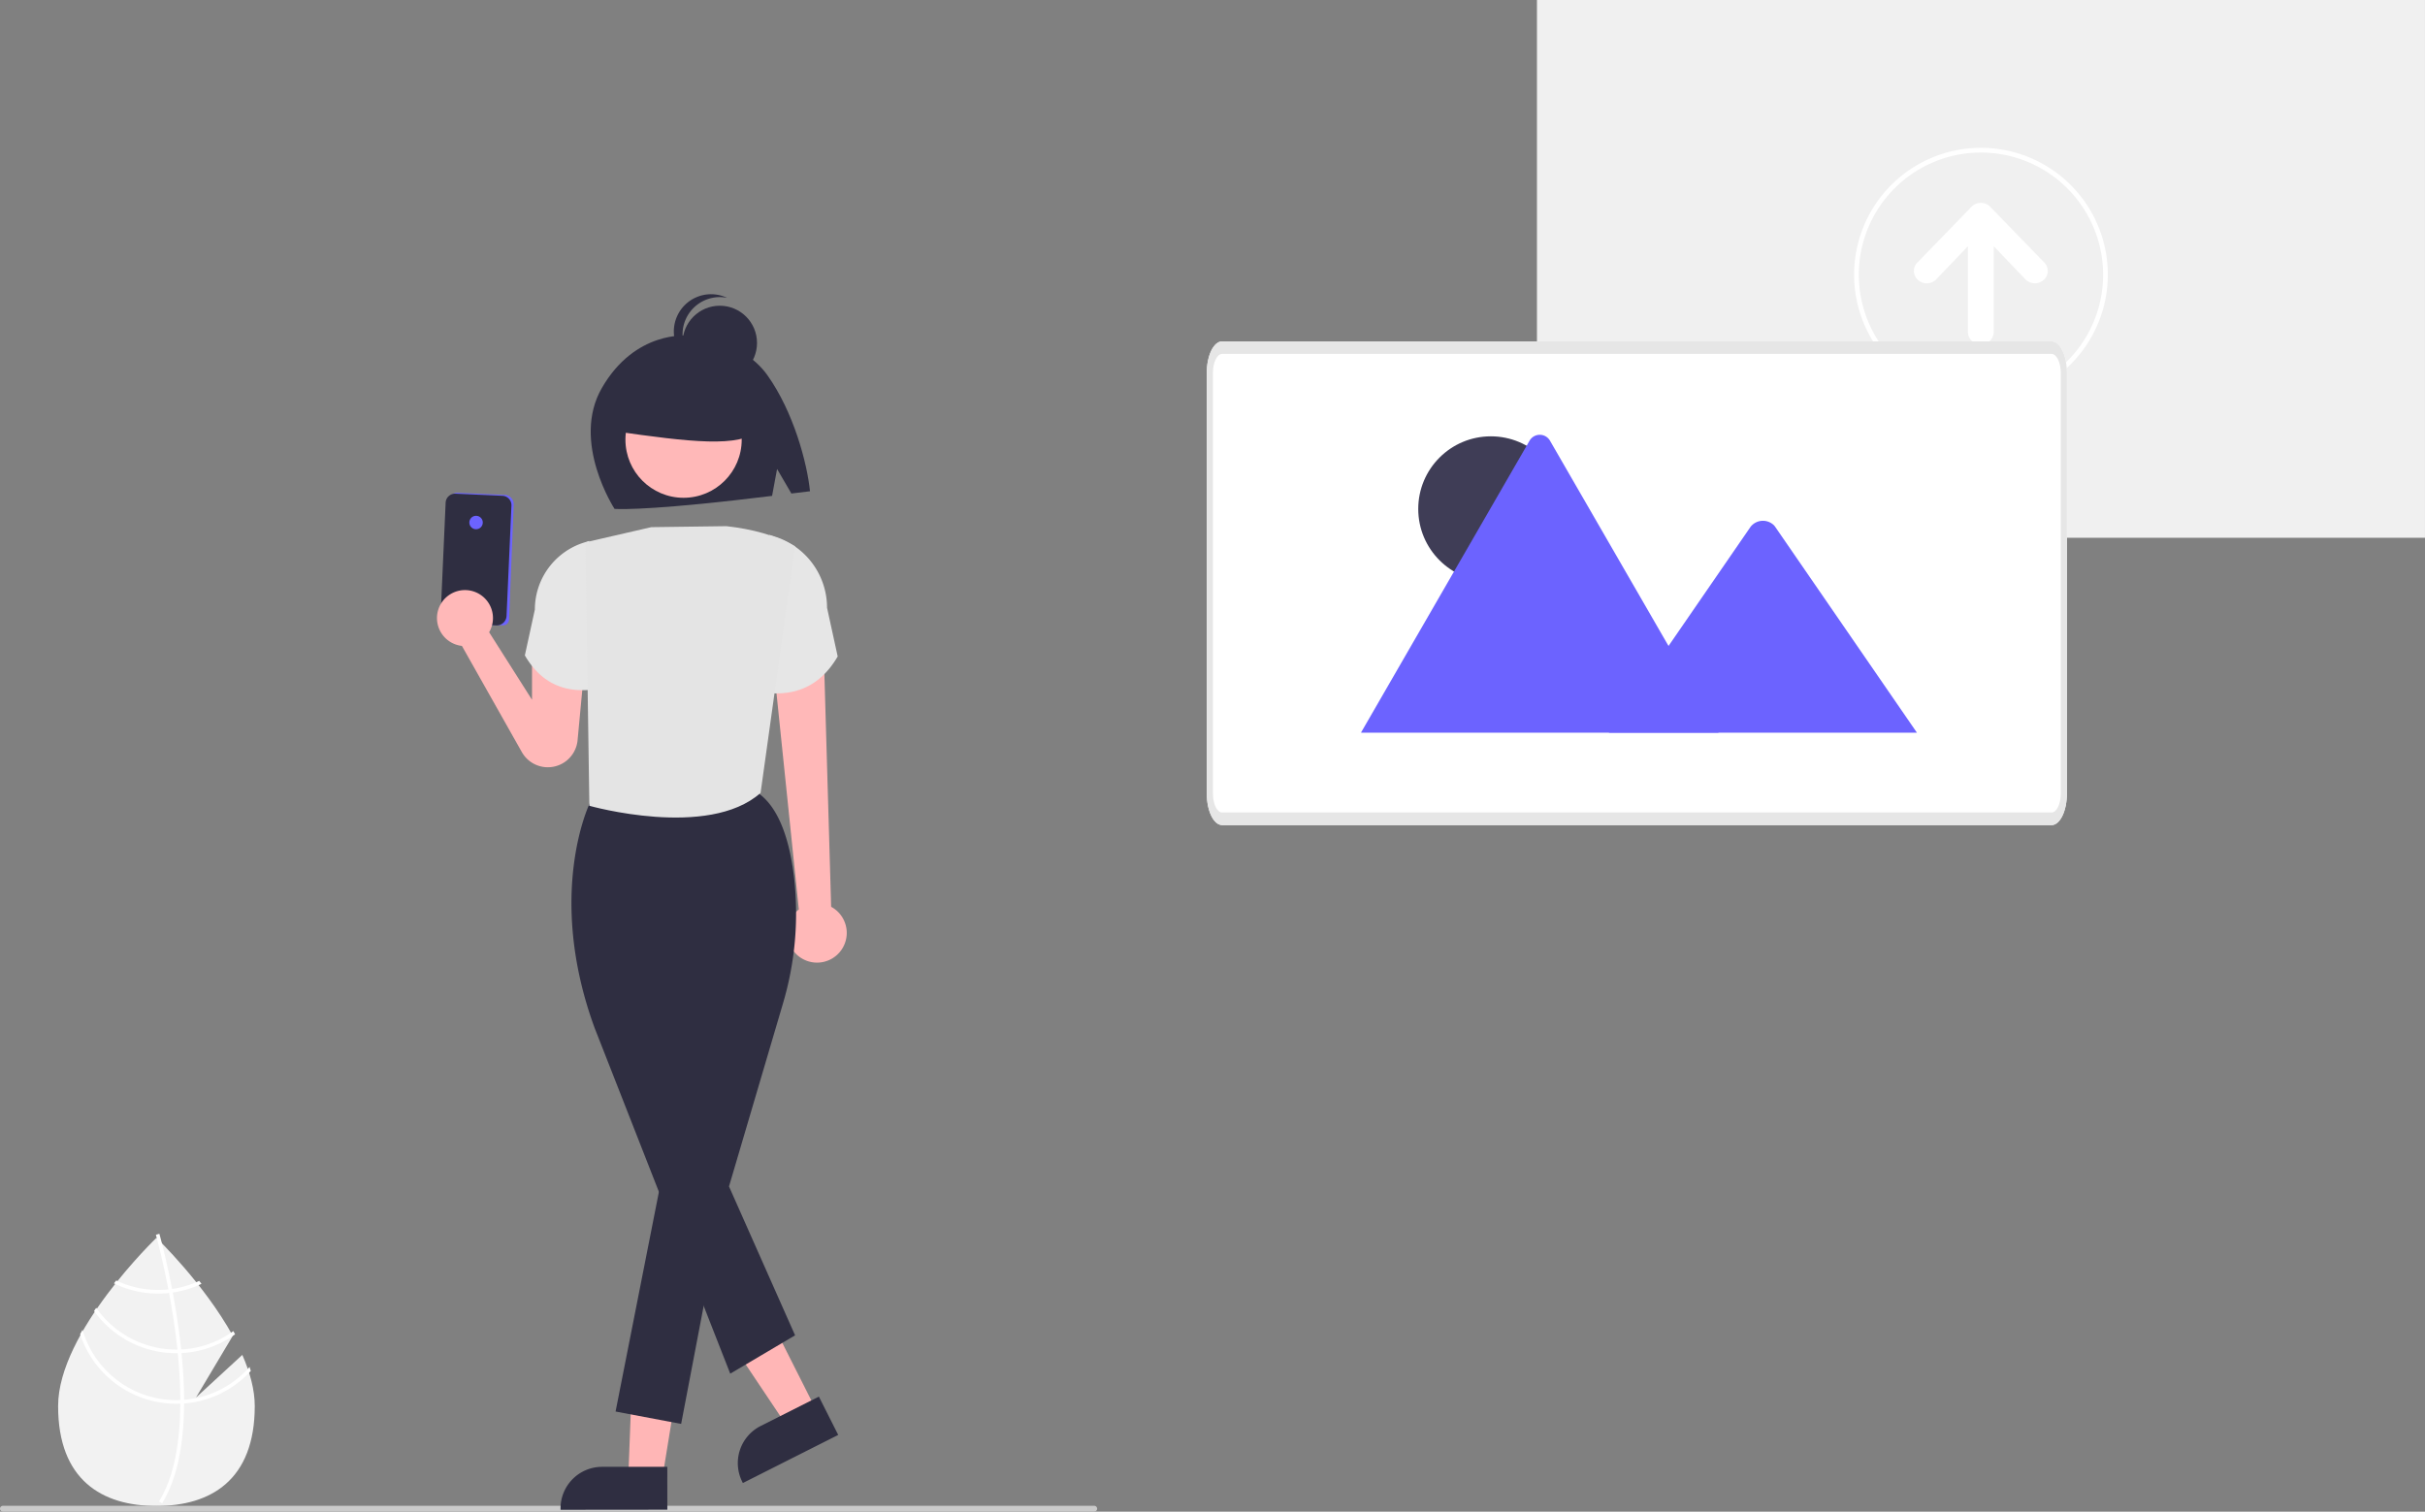 <?xml version="1.0" encoding="UTF-8" standalone="no"?>
<svg
   id="a1212bf3-9185-42b2-b4ae-71da1a4f72e3"
   data-name="Layer 1"
   width="137mm"
   height="85.417mm"
   viewBox="0 0 517.795 322.834"
   version="1.1"
   sodipodi:docname="pic1.svg"
   inkscape:version="1.1 (c4e8f9e, 2021-05-24)"
   xmlns:inkscape="http://www.inkscape.org/namespaces/inkscape"
   xmlns:sodipodi="http://sodipodi.sourceforge.net/DTD/sodipodi-0.dtd"
   xmlns="http://www.w3.org/2000/svg"
   xmlns:svg="http://www.w3.org/2000/svg">
  <rect x="0" y="0" width="517.795" height="322.834" fill="#808080" stroke="none"/>
  <defs
     id="defs82" />
  <sodipodi:namedview
     id="namedview80"
     pagecolor="#505050"
     bordercolor="#eeeeee"
     borderopacity="1"
     inkscape:pageshadow="0"
     inkscape:pageopacity="0"
     inkscape:pagecheckerboard="0"
     showgrid="false"
     inkscape:zoom="3.0328754"
     inkscape:cx="32.47743"
     inkscape:cy="13.848244"
     inkscape:window-width="1366"
     inkscape:window-height="707"
     inkscape:window-x="0"
     inkscape:window-y="0"
     inkscape:window-maximized="1"
     inkscape:current-layer="a1212bf3-9185-42b2-b4ae-71da1a4f72e3"
     units="mm"
     inkscape:document-units="mm" />
  <g
     id="g278"
     transform="matrix(5.889,0,0,5.889,1.1615275e-5,-3234.431)">
    <path
       d="m 8.785,598.366 -1.678,1.545 1.334,-2.238 c -1.051,-1.905 -2.769,-3.552 -2.769,-3.552 0,0 -3.565,3.416 -3.565,6.101 0,2.685 1.596,3.622 3.565,3.622 1.969,0 3.565,-0.937 3.565,-3.622 -3.1e-6,-0.598 -0.177,-1.231 -0.451,-1.856 z"
       fill="#f2f2f2"
       id="path9"
       style="stroke-width:0.104" />
    <path
       d="m 6.675,599.995 v 0.132 c -0.008,1.538 -0.267,2.739 -0.776,3.584 -0.007,0.012 -0.015,0.024 -0.022,0.037 l -0.057,-0.035 -0.054,-0.034 c 0.565,-0.913 0.765,-2.203 0.772,-3.544 6.232e-4,-0.043 0.001,-0.087 6.232e-4,-0.131 -0.002,-0.568 -0.037,-1.143 -0.092,-1.701 -0.004,-0.043 -0.009,-0.087 -0.013,-0.131 -0.077,-0.736 -0.189,-1.44 -0.303,-2.051 -0.008,-0.043 -0.016,-0.086 -0.025,-0.129 -0.197,-1.034 -0.398,-1.783 -0.444,-1.948 -0.005,-0.02 -0.009,-0.031 -0.009,-0.034 l 0.062,-0.018 6.232e-4,-6.2e-4 0.063,-0.018 c 6.232e-4,0.003 0.012,0.04 0.03,0.109 0.07,0.259 0.252,0.964 0.431,1.893 0.008,0.042 0.016,0.085 0.024,0.128 0.093,0.496 0.184,1.05 0.256,1.632 q 0.028,0.219 0.049,0.432 c 0.005,0.044 0.01,0.088 0.014,0.131 q 0.09,0.905 0.094,1.696 z"
       fill="#ffffff"
       id="path11"
       style="stroke-width:0.104" />
    <path
       d="m 6.238,595.975 c -0.044,0.006 -0.088,0.012 -0.134,0.016 a 3.614,3.614 0 0 1 -0.37,0.019 3.516,3.516 0 0 1 -1.52,-0.343 c -0.028,0.035 -0.055,0.069 -0.083,0.105 a 3.646,3.646 0 0 0 1.603,0.37 3.74,3.74 0 0 0 0.394,-0.021 c 0.045,-0.005 0.089,-0.011 0.133,-0.017 a 3.615,3.615 0 0 0 1.045,-0.316 q -0.042,-0.054 -0.083,-0.106 a 3.504,3.504 0 0 1 -0.987,0.294 z"
       fill="#ffffff"
       id="path13"
       style="stroke-width:0.104" />
    <path
       d="m 6.568,598.168 q -0.068,0.004 -0.136,0.004 c -0.014,6.2e-4 -0.028,6.2e-4 -0.042,6.2e-4 a 3.535,3.535 0 0 1 -2.901,-1.515 c -0.026,0.039 -0.052,0.077 -0.078,0.117 a 3.666,3.666 0 0 0 2.979,1.53 c 0.018,0 0.037,0 0.055,-6.2e-4 0.046,-6.2e-4 0.091,-0.002 0.136,-0.004 a 3.646,3.646 0 0 0 1.943,-0.681 c -0.021,-0.039 -0.042,-0.077 -0.064,-0.116 a 3.51,3.51 0 0 1 -1.893,0.666 z"
       fill="#ffffff"
       id="path15"
       style="stroke-width:0.104" />
    <path
       d="m 6.675,599.995 c -0.046,0.004 -0.092,0.007 -0.138,0.009 -0.049,0.002 -0.098,0.003 -0.147,0.003 A 3.544,3.544 0 0 1 2.992,597.457 c -0.029,0.053 -0.059,0.105 -0.087,0.159 a 3.674,3.674 0 0 0 3.485,2.522 c 0.049,0 0.098,-6.2e-4 0.147,-0.003 0.047,-0.001 0.092,-0.004 0.138,-0.007 a 3.663,3.663 0 0 0 2.418,-1.18 c -0.014,-0.049 -0.029,-0.096 -0.045,-0.145 a 3.533,3.533 0 0 1 -2.372,1.192 z"
       fill="#ffffff"
       id="path17"
       style="stroke-width:0.104" />
    <rect
       x="55.727"
       y="549.228"
       width="32.198"
       height="19.506"
       fill="#f0f0f0"
       id="rect19"
       style="stroke-width:0.104" />
    <path
       d="m 74.113,558.743 -1.96,-2.02 a 0.445,0.445 0 0 0 -0.328,-0.132 h -0.006 a 0.445,0.445 0 0 0 -0.328,0.132 l -1.96,2.02 a 0.433,0.433 0 0 0 -0.021,0.611 q 0.01,0.011 0.021,0.021 a 0.484,0.484 0 0 0 0.661,0 l 1.161,-1.214 v 3.13 a 0.469,0.469 0 0 0 0.936,0 v -3.13 l 1.161,1.214 a 0.484,0.484 0 0 0 0.661,0 0.433,0.433 0 0 0 0.021,-0.611 q -0.01,-0.011 -0.021,-0.021 z"
       fill="#ffffff"
       id="path29"
       style="stroke-width:0.104" />
    <path
       d="m 71.826,563.793 a 4.6,4.6 0 1 1 4.6,-4.6 4.605,4.605 0 0 1 -4.6,4.6 z m 0,-9.029 a 4.429,4.429 0 1 0 4.429,4.429 4.434,4.434 0 0 0 -4.429,-4.429 z"
       fill="#ffffff"
       id="path31"
       style="stroke-width:0.104" />
    <path
       id="a4df8293-127a-4fe1-b900-32b0737a0281"
       data-name="Path 138"
       d="M 74.385,579.153 H 44.313 c -0.307,-8.3e-4 -0.556,-0.51 -0.557,-1.139 v -15.263 c 0,-0.629 0.25,-1.138 0.557,-1.139 h 30.072 c 0.307,8.3e-4 0.556,0.51 0.557,1.139 v 15.263 c -4.15e-4,0.629 -0.25,1.139 -0.557,1.14 z"
       fill="#ffffff"
       style="stroke-width:0.104" />
    <g
       id="f5addd83-a4bf-4cbc-bc49-a1c93dc12b76"
       data-name="Group 38"
       transform="matrix(0.104,0,0,0.104,0,541.309)">
      <circle
         id="b85ea7ab-2687-4539-bc87-5f9af2589fda"
         data-name="Ellipse 7"
         cx="519.767"
         cy="253.648"
         r="25.318"
         fill="#3f3d56" />
      <path
         id="a93bdb3c-c63a-46e2-832f-5ad698cb7678"
         data-name="Path 63"
         d="M 775.888,479.643 H 651.686 a 2.542,2.542 0 0 1 -0.464,-0.038 L 709.966,377.858 a 4.112,4.112 0 0 1 7.159,0 l 39.423,68.281 1.89,3.267 z"
         transform="translate(-176.726,-147.976)"
         fill="#6c63ff" />
      <path
         id="a9a16db8-129a-402e-ab5a-cd8e8637e69a"
         data-name="Path 65"
         d="M 845.04,479.645 H 737.614 l 20.816,-30.235 1.498,-2.178 27.126,-39.404 a 5.489,5.489 0 0 1 8.153,-0.486 4.902,4.902 0 0 1 0.391,0.486 z"
         transform="translate(-176.726,-147.976)"
         fill="#6c63ff" />
    </g>
    <path
       id="e7d95ff1-9828-4401-a808-15868bd1799b"
       data-name="Path 138"
       d="M 74.385,579.153 H 44.313 c -0.307,-8.3e-4 -0.556,-0.51 -0.557,-1.139 v -15.263 c 0,-0.629 0.25,-1.138 0.557,-1.139 h 30.072 c 0.307,8.3e-4 0.556,0.51 0.557,1.139 v 15.263 c -4.15e-4,0.629 -0.25,1.139 -0.557,1.14 z M 44.313,562.066 c -0.184,0 -0.334,0.306 -0.334,0.684 v 15.263 c 0,0.377 0.15,0.683 0.334,0.684 h 30.072 c 0.184,0 0.334,-0.306 0.334,-0.684 v -15.263 c 0,-0.377 -0.15,-0.683 -0.334,-0.684 z"
       fill="#e6e6e6"
       style="stroke-width:0.104" />
    <path
       d="M 39.676,604.047 H 0.104 a 0.104,0.104 0 1 1 0,-0.208 H 39.676 a 0.104,0.104 0 0 1 0,0.208 z"
       fill="#cacaca"
       id="path39"
       style="stroke-width:0.104" />
    <path
       d="m 27.83,562.846 c -0.978,-1.377 -2.913,-1.441 -2.913,-1.441 0,0 -1.885,-0.201 -3.095,1.897 -1.127,1.955 0.461,4.385 0.461,4.385 0.314,0.019 1.671,0.027 5.711,-0.472 l 0.181,-0.976 0.519,0.89 c 0.216,-0.026 0.44,-0.054 0.675,-0.082 -0.106,-1.036 -0.598,-2.875 -1.539,-4.2 z"
       fill="#2f2e41"
       id="path41"
       style="stroke-width:0.104" />
    <path
       d="m 30.136,582.116 -0.259,-8.912 -1.764,0.772 0.851,8.237 a 1.077,1.077 0 1 0 1.172,-0.097 z"
       fill="#ffb8b8"
       id="path43"
       style="stroke-width:0.104" />
    <path
       d="m 27.837,574.361 c 1.15,0.111 1.977,-0.364 2.536,-1.323 l -0.386,-1.767 a 2.704,2.704 0 0 0 -1.889,-2.578 l -0.205,-0.065 z"
       fill="#e6e6e6"
       id="path45"
       style="stroke-width:0.104" />
    <path
       d="m 18.241,571.91 a 0.218,0.218 0 0 1 -0.045,-0.005 l -2.128,-0.036 -0.005,-0.053 8.6e-5,-0.002 0.177,-4.385 a 0.341,0.341 0 0 1 0.356,-0.326 l 1.704,0.076 a 0.341,0.341 0 0 1 0.326,0.356 l -0.168,4.165 a 0.218,0.218 0 0 1 -0.218,0.209 z"
       fill="#6c63ff"
       id="path47"
       style="stroke-width:0.104" />
    <path
       d="m 18.009,571.913 c -0.005,0 -0.011,-1.1e-4 -0.016,-4.2e-4 l -1.671,-0.074 a 0.359,0.359 0 0 1 -0.342,-0.374 l 0.178,-4.003 a 0.342,0.342 0 0 1 0.356,-0.326 l 1.704,0.076 a 0.342,0.342 0 0 1 0.326,0.356 l -0.178,4.003 a 0.358,0.358 0 0 1 -0.357,0.342 z"
       fill="#2f2e41"
       id="path49"
       style="stroke-width:0.104" />
    <circle
       cx="17.261"
       cy="568.181"
       r="0.244"
       fill="#6c63ff"
       id="circle51"
       style="stroke-width:0.104" />
    <path
       d="m 19.29,573 v 1.609 l -1.555,-2.45 a 1.015,1.015 0 1 0 -0.987,0.496 l 2.173,3.851 a 1.083,1.083 0 0 0 2.021,-0.431 l 0.269,-2.868 z"
       fill="#ffb8b8"
       id="path53"
       style="stroke-width:0.104" />
    <path
       d="m 21.418,574.246 c -1.083,0.105 -1.862,-0.343 -2.388,-1.246 l 0.363,-1.664 a 2.546,2.546 0 0 1 1.78,-2.428 l 0.193,-0.061 z"
       fill="#e6e6e6"
       id="path55"
       style="stroke-width:0.104" />
    <polygon
       points="237.541,550.738 230.398,594.758 218.985,592.906 220.697,548.005 "
       fill="#ffb6b6"
       id="polygon57"
       transform="matrix(0.104,0,0,0.104,0,541.309)" />
    <path
       d="m 24.196,603.979 -3.872,0.004 -5.1e-5,-0.049 a 1.507,1.507 0 0 1 1.506,-1.509 h 9.5e-5 l 2.365,-0.002 z"
       fill="#2f2e41"
       id="path59"
       style="stroke-width:0.104" />
    <polygon
       points="264.849,528.797 284.937,568.612 274.614,573.82 249.614,536.483 "
       fill="#ffb6b6"
       id="polygon61"
       transform="matrix(0.104,0,0,0.104,0,541.309)" />
    <path
       d="m 30.392,601.268 -3.457,1.744 -0.022,-0.044 a 1.507,1.507 0 0 1 0.667,-2.024 l 8.5e-5,-4e-5 2.111,-1.065 z"
       fill="#2f2e41"
       id="path63"
       style="stroke-width:0.104" />
    <circle
       cx="24.785"
       cy="565.176"
       r="2.108"
       fill="#ffb8b8"
       id="circle65"
       style="stroke-width:0.104" />
    <path
       d="m 27.398,563.051 -1.912,-1.001 -2.64,0.41 -0.546,2.412 c 2.696,0.388 4.562,0.61 5.188,-0.045 z"
       fill="#2f2e41"
       id="path67"
       style="stroke-width:0.104" />
    <path
       d="m 21.385,578.357 c 0,0 -1.607,3.286 0.174,8.15 l 4.918,12.539 2.351,-1.39 -2.396,-5.399 1.949,-6.608 a 11.484,11.484 0 0 0 0.407,-4.624 c -0.14,-1.162 -0.467,-2.344 -1.176,-2.939 -1.669,-1.402 -6.226,0.27 -6.226,0.27 z"
       fill="#2f2e41"
       id="path69"
       style="stroke-width:0.104" />
    <polygon
       points="251.854,497.356 231.778,481.348 214.613,568.374 237.473,572.684 "
       fill="#2f2e41"
       id="polygon71"
       transform="matrix(0.104,0,0,0.104,0,541.309)" />
    <path
       d="m 26.339,568.313 -2.725,0.036 -2.386,0.549 0.141,9.555 c 0,0 4.313,1.22 6.208,-0.467 l 1.25,-8.943 c -0.701,-0.396 -1.543,-0.624 -2.488,-0.73 z"
       fill="#e4e4e4"
       id="path73"
       style="stroke-width:0.104" />
    <circle
       cx="26.098"
       cy="561.669"
       r="1.35"
       fill="#2f2e41"
       id="circle75"
       style="stroke-width:0.104" />
    <path
       d="m 24.748,561.357 a 1.35,1.35 0 0 1 1.614,-1.324 1.35,1.35 0 1 0 -0.839,2.544 1.349,1.349 0 0 1 -0.775,-1.22 z"
       fill="#2f2e41"
       id="path77"
       style="stroke-width:0.104" />
  </g>
</svg>
